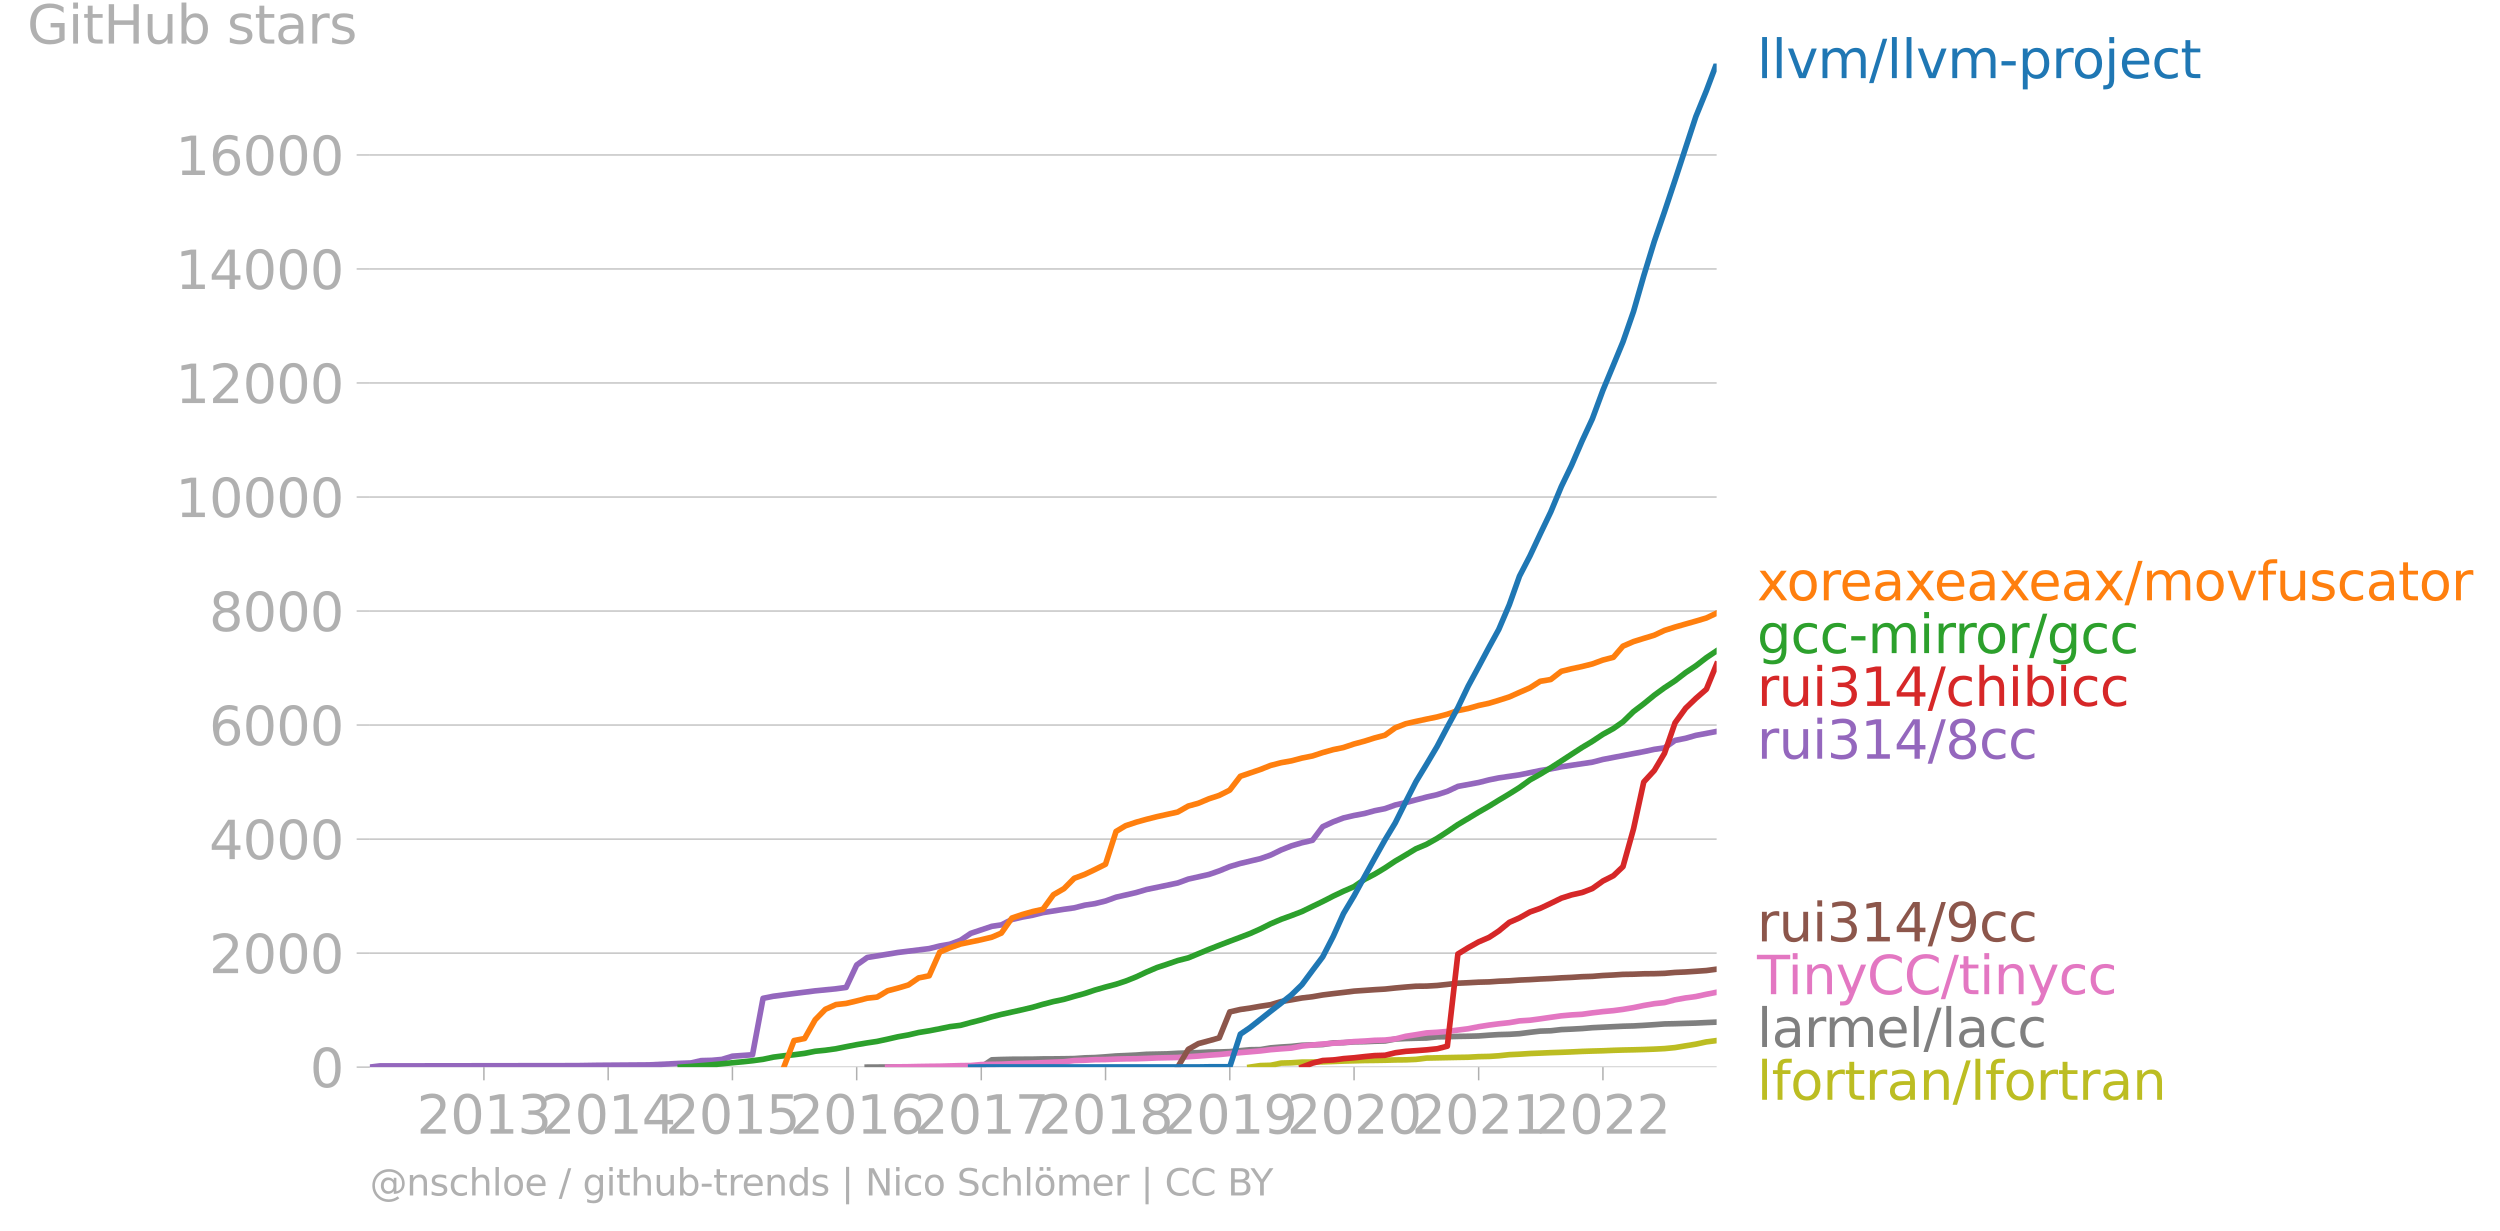 <svg xmlns="http://www.w3.org/2000/svg" xmlns:xlink="http://www.w3.org/1999/xlink" width="883.885" height="435.322" viewBox="0 0 662.914 326.492"><defs><style>*{stroke-linejoin:round;stroke-linecap:butt}</style></defs><g id="figure_1"><path id="patch_1" d="M0 326.492h662.914V0H0v326.492z" style="fill:none"/><g id="axes_1"><path id="patch_2" d="M98.073 282.965h357.12V16.853H98.073v266.112z" style="fill:none"/><g id="matplotlib.axis_1"><g id="xtick_1"><g id="line2d_1"><defs><path id="mf24869a889" d="M0 0v3.5" style="stroke:#b0b0b0;stroke-width:.4"/></defs><use xlink:href="#mf24869a889" x="128.315" y="282.965" style="fill:#b0b0b0;stroke:#b0b0b0;stroke-width:.4"/></g><g id="text_1" style="fill:#b0b0b0" transform="matrix(.14 0 0 -.14 110.5 300.602)"><defs><path id="DejaVuSans-32" d="M1228 531h2203V0H469v531q359 372 979 998 621 627 780 809 303 340 423 576 121 236 121 464 0 372-261 606-261 235-680 235-297 0-627-103-329-103-704-313v638q381 153 712 231 332 78 607 78 725 0 1156-363 431-362 431-968 0-288-108-546-107-257-392-607-78-91-497-524-418-433-1181-1211z" transform="scale(.016)"/><path id="DejaVuSans-30" d="M2034 4250q-487 0-733-480-245-479-245-1442 0-959 245-1439 246-480 733-480 491 0 736 480 246 480 246 1439 0 963-246 1442-245 480-736 480zm0 500q785 0 1199-621 414-620 414-1801 0-1178-414-1799Q2819-91 2034-91q-784 0-1198 620-414 621-414 1799 0 1181 414 1801 414 621 1198 621z" transform="scale(.016)"/><path id="DejaVuSans-31" d="M794 531h1031v3560L703 3866v575l1116 225h631V531h1031V0H794v531z" transform="scale(.016)"/><path id="DejaVuSans-33" d="M2597 2516q453-97 707-404 255-306 255-756 0-690-475-1069Q2609-91 1734-91q-293 0-604 58T488 141v609q262-153 574-231 313-78 654-78 593 0 904 234t311 681q0 413-289 645-289 233-804 233h-544v519h569q465 0 712 186t247 536q0 359-255 551-254 193-729 193-260 0-557-57-297-56-653-174v562q360 100 674 150t592 50q719 0 1137-327 419-326 419-882 0-388-222-655t-631-370z" transform="scale(.016)"/></defs><use xlink:href="#DejaVuSans-32"/><use xlink:href="#DejaVuSans-30" x="63.623"/><use xlink:href="#DejaVuSans-31" x="127.246"/><use xlink:href="#DejaVuSans-33" x="190.869"/></g></g><g id="xtick_2"><use xlink:href="#mf24869a889" id="line2d_2" x="161.264" y="282.965" style="fill:#b0b0b0;stroke:#b0b0b0;stroke-width:.4"/><g id="text_2" style="fill:#b0b0b0" transform="matrix(.14 0 0 -.14 143.45 300.602)"><defs><path id="DejaVuSans-34" d="M2419 4116 825 1625h1594v2491zm-166 550h794V1625h666v-525h-666V0h-628v1100H313v609l1940 2957z" transform="scale(.016)"/></defs><use xlink:href="#DejaVuSans-32"/><use xlink:href="#DejaVuSans-30" x="63.623"/><use xlink:href="#DejaVuSans-31" x="127.246"/><use xlink:href="#DejaVuSans-34" x="190.869"/></g></g><g id="xtick_3"><use xlink:href="#mf24869a889" id="line2d_3" x="194.214" y="282.965" style="fill:#b0b0b0;stroke:#b0b0b0;stroke-width:.4"/><g id="text_3" style="fill:#b0b0b0" transform="matrix(.14 0 0 -.14 176.399 300.602)"><defs><path id="DejaVuSans-35" d="M691 4666h2478v-532H1269V2991q137 47 274 70 138 23 276 23 781 0 1237-428 457-428 457-1159 0-753-469-1171Q2575-91 1722-91q-294 0-599 50Q819 9 494 109v635q281-153 581-228t634-75q541 0 856 284 316 284 316 772 0 487-316 771-315 285-856 285-253 0-505-56-251-56-513-175v2344z" transform="scale(.016)"/></defs><use xlink:href="#DejaVuSans-32"/><use xlink:href="#DejaVuSans-30" x="63.623"/><use xlink:href="#DejaVuSans-31" x="127.246"/><use xlink:href="#DejaVuSans-35" x="190.869"/></g></g><g id="xtick_4"><use xlink:href="#mf24869a889" id="line2d_4" x="227.164" y="282.965" style="fill:#b0b0b0;stroke:#b0b0b0;stroke-width:.4"/><g id="text_4" style="fill:#b0b0b0" transform="matrix(.14 0 0 -.14 209.349 300.602)"><defs><path id="DejaVuSans-36" d="M2113 2584q-425 0-674-291-248-290-248-796 0-503 248-796 249-292 674-292t673 292q248 293 248 796 0 506-248 796-248 291-673 291zm1253 1979v-575q-238 112-480 171-242 60-480 60-625 0-955-422-329-422-376-1275 184 272 462 417 279 145 613 145 703 0 1111-427 408-426 408-1160 0-719-425-1154Q2819-91 2113-91q-810 0-1238 620-428 621-428 1799 0 1106 525 1764t1409 658q238 0 480-47t505-140z" transform="scale(.016)"/></defs><use xlink:href="#DejaVuSans-32"/><use xlink:href="#DejaVuSans-30" x="63.623"/><use xlink:href="#DejaVuSans-31" x="127.246"/><use xlink:href="#DejaVuSans-36" x="190.869"/></g></g><g id="xtick_5"><use xlink:href="#mf24869a889" id="line2d_5" x="260.203" y="282.965" style="fill:#b0b0b0;stroke:#b0b0b0;stroke-width:.4"/><g id="text_5" style="fill:#b0b0b0" transform="matrix(.14 0 0 -.14 242.388 300.602)"><defs><path id="DejaVuSans-37" d="M525 4666h3000v-269L1831 0h-659l1594 4134H525v532z" transform="scale(.016)"/></defs><use xlink:href="#DejaVuSans-32"/><use xlink:href="#DejaVuSans-30" x="63.623"/><use xlink:href="#DejaVuSans-31" x="127.246"/><use xlink:href="#DejaVuSans-37" x="190.869"/></g></g><g id="xtick_6"><use xlink:href="#mf24869a889" id="line2d_6" x="293.153" y="282.965" style="fill:#b0b0b0;stroke:#b0b0b0;stroke-width:.4"/><g id="text_6" style="fill:#b0b0b0" transform="matrix(.14 0 0 -.14 275.338 300.602)"><defs><path id="DejaVuSans-38" d="M2034 2216q-450 0-708-241-257-241-257-662 0-422 257-663 258-241 708-241t709 242q260 243 260 662 0 421-258 662-257 241-711 241zm-631 268q-406 100-633 378-226 279-226 679 0 559 398 884 399 325 1092 325 697 0 1094-325t397-884q0-400-227-679-226-278-629-378 456-106 710-416 255-309 255-755 0-679-414-1042Q2806-91 2034-91q-771 0-1186 362-414 363-414 1042 0 446 256 755 257 310 713 416zm-231 997q0-362 226-565 227-203 636-203 407 0 636 203 230 203 230 565 0 363-230 566-229 203-636 203-409 0-636-203-226-203-226-566z" transform="scale(.016)"/></defs><use xlink:href="#DejaVuSans-32"/><use xlink:href="#DejaVuSans-30" x="63.623"/><use xlink:href="#DejaVuSans-31" x="127.246"/><use xlink:href="#DejaVuSans-38" x="190.869"/></g></g><g id="xtick_7"><use xlink:href="#mf24869a889" id="line2d_7" x="326.103" y="282.965" style="fill:#b0b0b0;stroke:#b0b0b0;stroke-width:.4"/><g id="text_7" style="fill:#b0b0b0" transform="matrix(.14 0 0 -.14 308.288 300.602)"><defs><path id="DejaVuSans-39" d="M703 97v575q238-113 481-172 244-59 479-59 625 0 954 420 330 420 377 1277-181-269-460-413-278-144-615-144-700 0-1108 423-408 424-408 1159 0 718 425 1152 425 435 1131 435 810 0 1236-621 427-620 427-1801 0-1103-524-1761Q2575-91 1691-91q-238 0-482 47Q966 3 703 97zm1256 1978q425 0 673 290 249 291 249 798 0 503-249 795-248 292-673 292t-673-292q-248-292-248-795 0-507 248-798 248-290 673-290z" transform="scale(.016)"/></defs><use xlink:href="#DejaVuSans-32"/><use xlink:href="#DejaVuSans-30" x="63.623"/><use xlink:href="#DejaVuSans-31" x="127.246"/><use xlink:href="#DejaVuSans-39" x="190.869"/></g></g><g id="xtick_8"><use xlink:href="#mf24869a889" id="line2d_8" x="359.052" y="282.965" style="fill:#b0b0b0;stroke:#b0b0b0;stroke-width:.4"/><g id="text_8" style="fill:#b0b0b0" transform="matrix(.14 0 0 -.14 341.237 300.602)"><use xlink:href="#DejaVuSans-32"/><use xlink:href="#DejaVuSans-30" x="63.623"/><use xlink:href="#DejaVuSans-32" x="127.246"/><use xlink:href="#DejaVuSans-30" x="190.869"/></g></g><g id="xtick_9"><use xlink:href="#mf24869a889" id="line2d_9" x="392.092" y="282.965" style="fill:#b0b0b0;stroke:#b0b0b0;stroke-width:.4"/><g id="text_9" style="fill:#b0b0b0" transform="matrix(.14 0 0 -.14 374.277 300.602)"><use xlink:href="#DejaVuSans-32"/><use xlink:href="#DejaVuSans-30" x="63.623"/><use xlink:href="#DejaVuSans-32" x="127.246"/><use xlink:href="#DejaVuSans-31" x="190.869"/></g></g><g id="xtick_10"><use xlink:href="#mf24869a889" id="line2d_10" x="425.042" y="282.965" style="fill:#b0b0b0;stroke:#b0b0b0;stroke-width:.4"/><g id="text_10" style="fill:#b0b0b0" transform="matrix(.14 0 0 -.14 407.227 300.602)"><use xlink:href="#DejaVuSans-32"/><use xlink:href="#DejaVuSans-30" x="63.623"/><use xlink:href="#DejaVuSans-32" x="127.246"/><use xlink:href="#DejaVuSans-32" x="190.869"/></g></g></g><g id="matplotlib.axis_2"><g id="ytick_1"><path id="line2d_11" d="M98.073 282.965h357.12" clip-path="url(#p66862dac83)" style="fill:none;stroke:#b0b0b0;stroke-width:.3;stroke-linecap:square"/><g id="line2d_12"><defs><path id="mf01cd3b2d3" d="M0 0h-3.5" style="stroke:#b0b0b0;stroke-width:.3"/></defs><use xlink:href="#mf01cd3b2d3" x="98.073" y="282.965" style="fill:#b0b0b0;stroke:#b0b0b0;stroke-width:.3"/></g><use xlink:href="#DejaVuSans-30" id="text_11" style="fill:#b0b0b0" transform="matrix(.14 0 0 -.14 82.166 288.284)"/></g><g id="ytick_2"><path id="line2d_13" d="M98.073 252.73h357.12" clip-path="url(#p66862dac83)" style="fill:none;stroke:#b0b0b0;stroke-width:.3;stroke-linecap:square"/><use xlink:href="#mf01cd3b2d3" id="line2d_14" x="98.073" y="252.73" style="fill:#b0b0b0;stroke:#b0b0b0;stroke-width:.3"/><g id="text_12" style="fill:#b0b0b0" transform="matrix(.14 0 0 -.14 55.443 258.049)"><use xlink:href="#DejaVuSans-32"/><use xlink:href="#DejaVuSans-30" x="63.623"/><use xlink:href="#DejaVuSans-30" x="127.246"/><use xlink:href="#DejaVuSans-30" x="190.869"/></g></g><g id="ytick_3"><path id="line2d_15" d="M98.073 222.495h357.12" clip-path="url(#p66862dac83)" style="fill:none;stroke:#b0b0b0;stroke-width:.3;stroke-linecap:square"/><use xlink:href="#mf01cd3b2d3" id="line2d_16" x="98.073" y="222.495" style="fill:#b0b0b0;stroke:#b0b0b0;stroke-width:.3"/><g id="text_13" style="fill:#b0b0b0" transform="matrix(.14 0 0 -.14 55.443 227.814)"><use xlink:href="#DejaVuSans-34"/><use xlink:href="#DejaVuSans-30" x="63.623"/><use xlink:href="#DejaVuSans-30" x="127.246"/><use xlink:href="#DejaVuSans-30" x="190.869"/></g></g><g id="ytick_4"><path id="line2d_17" d="M98.073 192.26h357.12" clip-path="url(#p66862dac83)" style="fill:none;stroke:#b0b0b0;stroke-width:.3;stroke-linecap:square"/><use xlink:href="#mf01cd3b2d3" id="line2d_18" x="98.073" y="192.26" style="fill:#b0b0b0;stroke:#b0b0b0;stroke-width:.3"/><g id="text_14" style="fill:#b0b0b0" transform="matrix(.14 0 0 -.14 55.443 197.579)"><use xlink:href="#DejaVuSans-36"/><use xlink:href="#DejaVuSans-30" x="63.623"/><use xlink:href="#DejaVuSans-30" x="127.246"/><use xlink:href="#DejaVuSans-30" x="190.869"/></g></g><g id="ytick_5"><path id="line2d_19" d="M98.073 162.025h357.12" clip-path="url(#p66862dac83)" style="fill:none;stroke:#b0b0b0;stroke-width:.3;stroke-linecap:square"/><use xlink:href="#mf01cd3b2d3" id="line2d_20" x="98.073" y="162.025" style="fill:#b0b0b0;stroke:#b0b0b0;stroke-width:.3"/><g id="text_15" style="fill:#b0b0b0" transform="matrix(.14 0 0 -.14 55.443 167.344)"><use xlink:href="#DejaVuSans-38"/><use xlink:href="#DejaVuSans-30" x="63.623"/><use xlink:href="#DejaVuSans-30" x="127.246"/><use xlink:href="#DejaVuSans-30" x="190.869"/></g></g><g id="ytick_6"><path id="line2d_21" d="M98.073 131.79h357.12" clip-path="url(#p66862dac83)" style="fill:none;stroke:#b0b0b0;stroke-width:.3;stroke-linecap:square"/><use xlink:href="#mf01cd3b2d3" id="line2d_22" x="98.073" y="131.79" style="fill:#b0b0b0;stroke:#b0b0b0;stroke-width:.3"/><g id="text_16" style="fill:#b0b0b0" transform="matrix(.14 0 0 -.14 46.536 137.11)"><use xlink:href="#DejaVuSans-31"/><use xlink:href="#DejaVuSans-30" x="63.623"/><use xlink:href="#DejaVuSans-30" x="127.246"/><use xlink:href="#DejaVuSans-30" x="190.869"/><use xlink:href="#DejaVuSans-30" x="254.492"/></g></g><g id="ytick_7"><path id="line2d_23" d="M98.073 101.556h357.12" clip-path="url(#p66862dac83)" style="fill:none;stroke:#b0b0b0;stroke-width:.3;stroke-linecap:square"/><use xlink:href="#mf01cd3b2d3" id="line2d_24" x="98.073" y="101.556" style="fill:#b0b0b0;stroke:#b0b0b0;stroke-width:.3"/><g id="text_17" style="fill:#b0b0b0" transform="matrix(.14 0 0 -.14 46.536 106.874)"><use xlink:href="#DejaVuSans-31"/><use xlink:href="#DejaVuSans-32" x="63.623"/><use xlink:href="#DejaVuSans-30" x="127.246"/><use xlink:href="#DejaVuSans-30" x="190.869"/><use xlink:href="#DejaVuSans-30" x="254.492"/></g></g><g id="ytick_8"><path id="line2d_25" d="M98.073 71.32h357.12" clip-path="url(#p66862dac83)" style="fill:none;stroke:#b0b0b0;stroke-width:.3;stroke-linecap:square"/><use xlink:href="#mf01cd3b2d3" id="line2d_26" x="98.073" y="71.321" style="fill:#b0b0b0;stroke:#b0b0b0;stroke-width:.3"/><g id="text_18" style="fill:#b0b0b0" transform="matrix(.14 0 0 -.14 46.536 76.64)"><use xlink:href="#DejaVuSans-31"/><use xlink:href="#DejaVuSans-34" x="63.623"/><use xlink:href="#DejaVuSans-30" x="127.246"/><use xlink:href="#DejaVuSans-30" x="190.869"/><use xlink:href="#DejaVuSans-30" x="254.492"/></g></g><g id="ytick_9"><path id="line2d_27" d="M98.073 41.086h357.12" clip-path="url(#p66862dac83)" style="fill:none;stroke:#b0b0b0;stroke-width:.3;stroke-linecap:square"/><use xlink:href="#mf01cd3b2d3" id="line2d_28" x="98.073" y="41.086" style="fill:#b0b0b0;stroke:#b0b0b0;stroke-width:.3"/><g id="text_19" style="fill:#b0b0b0" transform="matrix(.14 0 0 -.14 46.536 46.405)"><use xlink:href="#DejaVuSans-31"/><use xlink:href="#DejaVuSans-36" x="63.623"/><use xlink:href="#DejaVuSans-30" x="127.246"/><use xlink:href="#DejaVuSans-30" x="190.869"/><use xlink:href="#DejaVuSans-30" x="254.492"/></g></g><g id="text_20" style="fill:#b0b0b0" transform="matrix(.14 0 0 -.14 7.2 11.563)"><defs><path id="DejaVuSans-47" d="M3809 666v1253H2778v519h1656V434q-365-259-806-392-440-133-940-133-1094 0-1712 639-617 640-617 1780 0 1144 617 1783 618 639 1712 639 456 0 867-113 411-112 758-331v-672q-350 297-744 447t-828 150q-857 0-1287-478-429-478-429-1425 0-944 429-1422 430-478 1287-478 334 0 596 58 263 58 472 180z" transform="scale(.016)"/><path id="DejaVuSans-69" d="M603 3500h575V0H603v3500zm0 1363h575v-729H603v729z" transform="scale(.016)"/><path id="DejaVuSans-74" d="M1172 4494v-994h1184v-447H1172V1153q0-428 117-550t477-122h590V0h-590q-666 0-919 248-253 249-253 905v1900H172v447h422v994h578z" transform="scale(.016)"/><path id="DejaVuSans-48" d="M628 4666h631V2753h2294v1913h631V0h-631v2222H1259V0H628v4666z" transform="scale(.016)"/><path id="DejaVuSans-75" d="M544 1381v2119h575V1403q0-497 193-746 194-248 582-248 465 0 735 297 271 297 271 810v1984h575V0h-575v538q-209-319-486-474-276-155-642-155-603 0-916 375-312 375-312 1097zm1447 2203z" transform="scale(.016)"/><path id="DejaVuSans-62" d="M3116 1747q0 634-261 995t-717 361q-457 0-718-361t-261-995q0-634 261-995t718-361q456 0 717 361t261 995zM1159 2969q182 312 458 463 277 152 661 152 638 0 1036-506 399-506 399-1331T3314 415Q2916-91 2278-91q-384 0-661 152-276 152-458 464V0H581v4863h578V2969z" transform="scale(.016)"/><path id="DejaVuSans-73" d="M2834 3397v-544q-243 125-506 187-262 63-544 63-428 0-642-131t-214-394q0-200 153-314t616-217l197-44q612-131 870-370t258-667q0-488-386-773Q2250-91 1575-91q-281 0-586 55T347 128v594q319-166 628-249 309-82 613-82 406 0 624 139 219 139 219 392 0 234-158 359-157 125-692 241l-200 47q-534 112-772 345-237 233-237 639 0 494 350 762 350 269 994 269 318 0 599-47 282-46 519-140z" transform="scale(.016)"/><path id="DejaVuSans-61" d="M2194 1759q-697 0-966-159t-269-544q0-306 202-486 202-179 548-179 479 0 768 339t289 901v128h-572zm1147 238V0h-575v531q-197-318-491-470T1556-91q-537 0-855 302-317 302-317 808 0 590 395 890 396 300 1180 300h807v57q0 397-261 614t-733 217q-300 0-585-72-284-72-546-216v532q315 122 612 182 297 61 578 61 760 0 1135-394 375-393 375-1193z" transform="scale(.016)"/><path id="DejaVuSans-72" d="M2631 2963q-97 56-211 82-114 27-251 27-488 0-749-317t-261-911V0H581v3500h578v-544q182 319 472 473 291 155 707 155 59 0 131-8 72-7 159-23l3-590z" transform="scale(.016)"/></defs><use xlink:href="#DejaVuSans-47"/><use xlink:href="#DejaVuSans-69" x="77.49"/><use xlink:href="#DejaVuSans-74" x="105.273"/><use xlink:href="#DejaVuSans-48" x="144.482"/><use xlink:href="#DejaVuSans-75" x="219.678"/><use xlink:href="#DejaVuSans-62" x="283.057"/><use xlink:href="#DejaVuSans-20" x="346.533"/><use xlink:href="#DejaVuSans-73" x="378.32"/><use xlink:href="#DejaVuSans-74" x="430.42"/><use xlink:href="#DejaVuSans-61" x="469.629"/><use xlink:href="#DejaVuSans-72" x="530.908"/><use xlink:href="#DejaVuSans-73" x="572.021"/></g></g><path id="line2d_29" d="m331.429 282.965 2.798-.409 2.708-.075 2.799-.59 2.708-.075 2.799-.182 2.798-.015 2.708-.045 2.799-.106 2.708-.106 2.798-.075 2.799-.076 2.618-.03 2.798-.046 2.708-.075 2.799-.03 2.708-.121 2.799-.348 2.798-.06 2.708-.061 2.799-.06 2.708-.046 2.798-.15 2.799-.061 2.527-.167 2.799-.302 2.708-.121 2.799-.181 2.708-.106 2.798-.121 2.799-.09 2.708-.107 2.798-.136 2.708-.09 2.799-.076 2.798-.121 2.528-.076 2.799-.06 2.708-.076 2.798-.105 2.708-.137 2.799-.272 2.798-.468 2.708-.439 2.799-.604 2.708-.348" clip-path="url(#p66862dac83)" style="fill:none;stroke:#bcbd22;stroke-width:1.5;stroke-linecap:square"/><path id="line2d_30" d="m229.962 282.965 2.618-.015 2.798-.016h5.507l2.708-.015h16.61l2.799-1.89 2.528-.09 2.798-.06 2.708-.016 2.799-.015 2.708-.06 2.798-.015 2.799-.03 2.708-.046 2.798-.196 2.709-.076 2.798-.197 2.799-.226 2.527-.106 2.799-.136 2.708-.197 2.798-.06 2.708-.06 2.799-.152 2.798-.09 2.709-.091 2.798-.151 2.708-.016 2.799-.09 2.798-.257 2.528-.242 2.798-.046 2.708-.453 2.799-.227 2.708-.166 2.799-.302 2.798-.091 2.708-.09 2.799-.44 2.708-.06 2.798-.211 2.799-.046 2.618-.12 2.798-.076 2.708-.5 2.799-.15 2.708-.076 2.799-.06 2.798-.303 2.708-.045 2.799-.076 2.708-.045 2.798-.076 2.799-.211 2.527-.151 2.799-.076 2.708-.166 2.799-.363 2.708-.318 2.798-.09 2.799-.318 2.708-.12 2.798-.152 2.708-.227 2.799-.136 2.798-.136 2.528-.12 2.799-.076 2.708-.151 2.798-.182 2.708-.196 2.799-.06 2.798-.092 2.708-.075 2.799-.136 2.708-.121" clip-path="url(#p66862dac83)" style="fill:none;stroke:#7f7f7f;stroke-width:1.5;stroke-linecap:square"/><path id="line2d_31" d="m235.378 282.965 2.709-.076 2.798-.03 2.708-.06 2.799-.046 2.798-.03 2.708-.076 2.799-.075 2.708-.03 2.798-.258 2.799-.06 2.528-.045 2.798-.121 2.708-.106 2.799-.076 2.708-.106 2.798-.12 2.799-.106 2.708-.318 2.798-.09 2.709-.152 2.798-.03 2.799-.12 2.527-.061 2.799-.03 2.708-.091 2.798-.121 2.708-.06 2.799-.061 2.798-.212 2.709-.166 2.798-.227 2.708-.181 2.799-.272 2.798-.227 2.528-.212 2.798-.242 2.708-.332 2.799-.227 2.708-.197 2.799-.529 2.798-.287 2.708-.257 2.799-.212 2.708-.181 2.798-.257 2.799-.136 2.618-.197 2.798-.075 2.708-.287 2.799-.71 2.708-.424 2.799-.469 2.798-.166 2.708-.227 2.799-.363 2.708-.347 2.798-.545 2.799-.438 2.527-.333 2.799-.302 2.708-.469 2.799-.181 2.708-.363 2.798-.408 2.799-.393 2.708-.242 2.798-.166 2.708-.378 2.799-.333 2.798-.257 2.528-.332 2.799-.469 2.708-.56 2.798-.483 2.708-.287 2.799-.741 2.798-.499 2.708-.363 2.799-.604 2.708-.53" clip-path="url(#p66862dac83)" style="fill:none;stroke:#e377c2;stroke-width:1.5;stroke-linecap:square"/><g id="text_21" style="fill:#1f77b4" transform="matrix(.14 0 0 -.14 465.907 20.716)"><defs><path id="DejaVuSans-6c" d="M603 4863h575V0H603v4863z" transform="scale(.016)"/><path id="DejaVuSans-76" d="M191 3500h609L1894 563l1094 2937h609L2284 0h-781L191 3500z" transform="scale(.016)"/><path id="DejaVuSans-6d" d="M3328 2828q216 388 516 572t706 184q547 0 844-383 297-382 297-1088V0h-578v2094q0 503-179 746-178 244-543 244-447 0-707-297-259-296-259-809V0h-578v2094q0 506-178 748t-550 242q-441 0-701-298-259-298-259-808V0H581v3500h578v-544q197 322 472 475t653 153q382 0 649-194 267-193 395-562z" transform="scale(.016)"/><path id="DejaVuSans-2f" d="M1625 4666h531L531-594H0l1625 5260z" transform="scale(.016)"/><path id="DejaVuSans-2d" d="M313 2009h1684v-512H313v512z" transform="scale(.016)"/><path id="DejaVuSans-70" d="M1159 525v-1856H581v4831h578v-531q182 312 458 463 277 152 661 152 638 0 1036-506 399-506 399-1331T3314 415Q2916-91 2278-91q-384 0-661 152-276 152-458 464zm1957 1222q0 634-261 995t-717 361q-457 0-718-361t-261-995q0-634 261-995t718-361q456 0 717 361t261 995z" transform="scale(.016)"/><path id="DejaVuSans-6f" d="M1959 3097q-462 0-731-361t-269-989q0-628 267-989 268-361 733-361 460 0 728 362 269 363 269 988 0 622-269 986-268 364-728 364zm0 487q750 0 1178-488 429-487 429-1349 0-859-429-1349Q2709-91 1959-91q-753 0-1180 489-426 490-426 1349 0 862 426 1349 427 488 1180 488z" transform="scale(.016)"/><path id="DejaVuSans-6a" d="M603 3500h575V-63q0-668-255-968-254-300-820-300h-219v487H38q328 0 446 152Q603-541 603-63v3563zm0 1363h575v-729H603v729z" transform="scale(.016)"/><path id="DejaVuSans-65" d="M3597 1894v-281H953q38-594 358-905t892-311q331 0 642 81t618 244V178Q3153 47 2828-22t-659-69q-838 0-1327 487-489 488-489 1320 0 859 464 1363 464 505 1252 505 706 0 1117-455 411-454 411-1235zm-575 169q-6 471-264 752-258 282-683 282-481 0-770-272t-333-766l2050 4z" transform="scale(.016)"/><path id="DejaVuSans-63" d="M3122 3366v-538q-244 135-489 202t-495 67q-560 0-870-355-309-354-309-995t309-996q310-354 870-354 250 0 495 67t489 202V134Q2881 22 2623-34q-257-57-548-57-791 0-1257 497-465 497-465 1341 0 856 470 1346 471 491 1290 491 265 0 518-55 253-54 491-163z" transform="scale(.016)"/></defs><use xlink:href="#DejaVuSans-6c"/><use xlink:href="#DejaVuSans-6c" x="27.783"/><use xlink:href="#DejaVuSans-76" x="55.566"/><use xlink:href="#DejaVuSans-6d" x="114.746"/><use xlink:href="#DejaVuSans-2f" x="212.158"/><use xlink:href="#DejaVuSans-6c" x="245.85"/><use xlink:href="#DejaVuSans-6c" x="273.633"/><use xlink:href="#DejaVuSans-76" x="301.416"/><use xlink:href="#DejaVuSans-6d" x="360.596"/><use xlink:href="#DejaVuSans-2d" x="458.008"/><use xlink:href="#DejaVuSans-70" x="494.092"/><use xlink:href="#DejaVuSans-72" x="557.568"/><use xlink:href="#DejaVuSans-6f" x="596.432"/><use xlink:href="#DejaVuSans-6a" x="657.613"/><use xlink:href="#DejaVuSans-65" x="685.396"/><use xlink:href="#DejaVuSans-63" x="746.92"/><use xlink:href="#DejaVuSans-74" x="801.9"/></g><g id="text_22" style="fill:#ff7f0e" transform="matrix(.14 0 0 -.14 465.907 159.182)"><defs><path id="DejaVuSans-78" d="M3513 3500 2247 1797 3578 0h-678L1881 1375 863 0H184l1360 1831L300 3500h678l928-1247 928 1247h679z" transform="scale(.016)"/><path id="DejaVuSans-66" d="M2375 4863v-479h-550q-309 0-430-125-120-125-120-450v-309h947v-447h-947V0H697v3053H147v447h550v244q0 584 272 851 272 268 862 268h544z" transform="scale(.016)"/></defs><use xlink:href="#DejaVuSans-78"/><use xlink:href="#DejaVuSans-6f" x="56.055"/><use xlink:href="#DejaVuSans-72" x="117.236"/><use xlink:href="#DejaVuSans-65" x="156.1"/><use xlink:href="#DejaVuSans-61" x="217.623"/><use xlink:href="#DejaVuSans-78" x="278.902"/><use xlink:href="#DejaVuSans-65" x="334.957"/><use xlink:href="#DejaVuSans-61" x="396.48"/><use xlink:href="#DejaVuSans-78" x="457.76"/><use xlink:href="#DejaVuSans-65" x="513.814"/><use xlink:href="#DejaVuSans-61" x="575.338"/><use xlink:href="#DejaVuSans-78" x="636.617"/><use xlink:href="#DejaVuSans-2f" x="695.797"/><use xlink:href="#DejaVuSans-6d" x="729.488"/><use xlink:href="#DejaVuSans-6f" x="826.9"/><use xlink:href="#DejaVuSans-76" x="888.082"/><use xlink:href="#DejaVuSans-66" x="947.262"/><use xlink:href="#DejaVuSans-75" x="982.467"/><use xlink:href="#DejaVuSans-73" x="1045.846"/><use xlink:href="#DejaVuSans-63" x="1097.945"/><use xlink:href="#DejaVuSans-61" x="1152.926"/><use xlink:href="#DejaVuSans-74" x="1214.205"/><use xlink:href="#DejaVuSans-6f" x="1253.414"/><use xlink:href="#DejaVuSans-72" x="1314.596"/></g><g id="text_23" style="fill:#2ca02c" transform="matrix(.14 0 0 -.14 465.907 173.182)"><defs><path id="DejaVuSans-67" d="M2906 1791q0 625-258 968-257 344-723 344-462 0-720-344-258-343-258-968 0-622 258-966t720-344q466 0 723 344 258 344 258 966zm575-1357q0-893-397-1329-396-436-1215-436-303 0-572 45t-522 139v559q253-137 500-202 247-66 503-66 566 0 847 295t281 892v285q-178-310-456-463T1784 0Q1141 0 747 490 353 981 353 1791q0 812 394 1302 394 491 1037 491 388 0 666-153t456-462v531h575V434z" transform="scale(.016)"/></defs><use xlink:href="#DejaVuSans-67"/><use xlink:href="#DejaVuSans-63" x="63.477"/><use xlink:href="#DejaVuSans-63" x="118.457"/><use xlink:href="#DejaVuSans-2d" x="173.438"/><use xlink:href="#DejaVuSans-6d" x="209.521"/><use xlink:href="#DejaVuSans-69" x="306.934"/><use xlink:href="#DejaVuSans-72" x="334.717"/><use xlink:href="#DejaVuSans-72" x="374.08"/><use xlink:href="#DejaVuSans-6f" x="412.943"/><use xlink:href="#DejaVuSans-72" x="474.125"/><use xlink:href="#DejaVuSans-2f" x="515.238"/><use xlink:href="#DejaVuSans-67" x="548.93"/><use xlink:href="#DejaVuSans-63" x="612.406"/><use xlink:href="#DejaVuSans-63" x="667.387"/></g><g id="text_24" style="fill:#d62728" transform="matrix(.14 0 0 -.14 465.907 187.182)"><defs><path id="DejaVuSans-68" d="M3513 2113V0h-575v2094q0 497-194 743-194 247-581 247-466 0-735-297-269-296-269-809V0H581v4863h578V2956q207 316 486 472 280 156 646 156 603 0 912-373 310-373 310-1098z" transform="scale(.016)"/></defs><use xlink:href="#DejaVuSans-72"/><use xlink:href="#DejaVuSans-75" x="41.113"/><use xlink:href="#DejaVuSans-69" x="104.492"/><use xlink:href="#DejaVuSans-33" x="132.275"/><use xlink:href="#DejaVuSans-31" x="195.898"/><use xlink:href="#DejaVuSans-34" x="259.521"/><use xlink:href="#DejaVuSans-2f" x="323.145"/><use xlink:href="#DejaVuSans-63" x="356.836"/><use xlink:href="#DejaVuSans-68" x="411.816"/><use xlink:href="#DejaVuSans-69" x="475.195"/><use xlink:href="#DejaVuSans-62" x="502.979"/><use xlink:href="#DejaVuSans-69" x="566.455"/><use xlink:href="#DejaVuSans-63" x="594.238"/><use xlink:href="#DejaVuSans-63" x="649.219"/></g><g id="text_25" style="fill:#9467bd" transform="matrix(.14 0 0 -.14 465.907 201.182)"><use xlink:href="#DejaVuSans-72"/><use xlink:href="#DejaVuSans-75" x="41.113"/><use xlink:href="#DejaVuSans-69" x="104.492"/><use xlink:href="#DejaVuSans-33" x="132.275"/><use xlink:href="#DejaVuSans-31" x="195.898"/><use xlink:href="#DejaVuSans-34" x="259.521"/><use xlink:href="#DejaVuSans-2f" x="323.145"/><use xlink:href="#DejaVuSans-38" x="356.836"/><use xlink:href="#DejaVuSans-63" x="420.459"/><use xlink:href="#DejaVuSans-63" x="475.439"/></g><g id="text_26" style="fill:#8c564b" transform="matrix(.14 0 0 -.14 465.907 249.626)"><use xlink:href="#DejaVuSans-72"/><use xlink:href="#DejaVuSans-75" x="41.113"/><use xlink:href="#DejaVuSans-69" x="104.492"/><use xlink:href="#DejaVuSans-33" x="132.275"/><use xlink:href="#DejaVuSans-31" x="195.898"/><use xlink:href="#DejaVuSans-34" x="259.521"/><use xlink:href="#DejaVuSans-2f" x="323.145"/><use xlink:href="#DejaVuSans-39" x="356.836"/><use xlink:href="#DejaVuSans-63" x="420.459"/><use xlink:href="#DejaVuSans-63" x="475.439"/></g><g id="text_27" style="fill:#e377c2" transform="matrix(.14 0 0 -.14 465.907 263.626)"><defs><path id="DejaVuSans-54" d="M-19 4666h3947v-532H2272V0h-634v4134H-19v532z" transform="scale(.016)"/><path id="DejaVuSans-6e" d="M3513 2113V0h-575v2094q0 497-194 743-194 247-581 247-466 0-735-297-269-296-269-809V0H581v3500h578v-544q207 316 486 472 280 156 646 156 603 0 912-373 310-373 310-1098z" transform="scale(.016)"/><path id="DejaVuSans-79" d="M2059-325q-243-625-475-815-231-191-618-191H506v481h338q237 0 368 113 132 112 291 531l103 262L191 3500h609L1894 763l1094 2737h609L2059-325z" transform="scale(.016)"/><path id="DejaVuSans-43" d="M4122 4306v-665q-319 297-680 443-361 147-767 147-800 0-1225-489t-425-1414q0-922 425-1411t1225-489q406 0 767 147t680 444V359q-331-225-702-338-370-112-782-112-1060 0-1670 648-609 649-609 1771 0 1125 609 1773 610 649 1670 649 418 0 788-111 371-111 696-333z" transform="scale(.016)"/></defs><use xlink:href="#DejaVuSans-54"/><use xlink:href="#DejaVuSans-69" x="57.959"/><use xlink:href="#DejaVuSans-6e" x="85.742"/><use xlink:href="#DejaVuSans-79" x="149.121"/><use xlink:href="#DejaVuSans-43" x="208.301"/><use xlink:href="#DejaVuSans-43" x="278.125"/><use xlink:href="#DejaVuSans-2f" x="347.949"/><use xlink:href="#DejaVuSans-74" x="381.641"/><use xlink:href="#DejaVuSans-69" x="420.85"/><use xlink:href="#DejaVuSans-6e" x="448.633"/><use xlink:href="#DejaVuSans-79" x="512.012"/><use xlink:href="#DejaVuSans-63" x="571.191"/><use xlink:href="#DejaVuSans-63" x="626.172"/></g><g id="text_28" style="fill:#7f7f7f" transform="matrix(.14 0 0 -.14 465.907 277.626)"><use xlink:href="#DejaVuSans-6c"/><use xlink:href="#DejaVuSans-61" x="27.783"/><use xlink:href="#DejaVuSans-72" x="89.063"/><use xlink:href="#DejaVuSans-6d" x="128.426"/><use xlink:href="#DejaVuSans-65" x="225.838"/><use xlink:href="#DejaVuSans-6c" x="287.361"/><use xlink:href="#DejaVuSans-2f" x="315.145"/><use xlink:href="#DejaVuSans-6c" x="348.836"/><use xlink:href="#DejaVuSans-61" x="376.619"/><use xlink:href="#DejaVuSans-63" x="437.898"/><use xlink:href="#DejaVuSans-63" x="492.879"/></g><g id="text_29" style="fill:#bcbd22" transform="matrix(.14 0 0 -.14 465.907 291.626)"><use xlink:href="#DejaVuSans-6c"/><use xlink:href="#DejaVuSans-66" x="27.783"/><use xlink:href="#DejaVuSans-6f" x="62.988"/><use xlink:href="#DejaVuSans-72" x="124.17"/><use xlink:href="#DejaVuSans-74" x="165.283"/><use xlink:href="#DejaVuSans-72" x="204.492"/><use xlink:href="#DejaVuSans-61" x="245.605"/><use xlink:href="#DejaVuSans-6e" x="306.885"/><use xlink:href="#DejaVuSans-2f" x="370.264"/><use xlink:href="#DejaVuSans-6c" x="403.955"/><use xlink:href="#DejaVuSans-66" x="431.738"/><use xlink:href="#DejaVuSans-6f" x="466.943"/><use xlink:href="#DejaVuSans-72" x="528.125"/><use xlink:href="#DejaVuSans-74" x="569.238"/><use xlink:href="#DejaVuSans-72" x="608.447"/><use xlink:href="#DejaVuSans-61" x="649.561"/><use xlink:href="#DejaVuSans-6e" x="710.84"/></g><g id="text_30" style="fill:#b0b0b0" transform="matrix(.097 0 0 -.097 98.073 317.001)"><defs><path id="DejaVuSans-40" d="M2381 1678q0-447 222-702 222-254 610-254 384 0 604 256 221 256 221 700 0 438-225 695-225 258-607 258-378 0-602-256-223-256-223-697zm1703-934q-187-241-429-355t-564-114q-538 0-874 389t-336 1014q0 625 337 1015 338 391 873 391 322 0 565-117 244-117 428-354v409h447V722q457 69 714 417 258 349 258 902 0 334-99 628-98 294-298 544-325 409-792 626t-1017 217q-384 0-738-102-353-101-653-301-490-319-767-836-276-517-276-1120 0-497 179-932 180-434 521-765 328-325 759-495 431-171 922-171 403 0 792 136t714 389l281-347q-390-303-851-464t-936-161q-578 0-1091 205-512 205-912 595Q841 78 631 592q-209 514-209 1105 0 569 212 1084 213 516 607 907 403 396 931 607t1119 211q662 0 1229-272 568-271 952-771 234-307 357-666 124-359 124-744 0-822-497-1297T4084 263v481z" transform="scale(.016)"/><path id="DejaVuSans-64" d="M2906 2969v1894h575V0h-575v525q-181-312-458-464-276-152-664-152-634 0-1033 506-398 507-398 1332t398 1331q399 506 1033 506 388 0 664-152 277-151 458-463zM947 1747q0-634 261-995t717-361q456 0 718 361 263 361 263 995t-263 995q-262 361-718 361t-717-361q-261-361-261-995z" transform="scale(.016)"/><path id="DejaVuSans-7c" d="M1344 4891v-6400H813v6400h531z" transform="scale(.016)"/><path id="DejaVuSans-4e" d="M628 4666h850L3547 763v3903h612V0h-850L1241 3903V0H628v4666z" transform="scale(.016)"/><path id="DejaVuSans-53" d="M3425 4513v-616q-359 172-678 256-319 85-616 85-515 0-795-200t-280-569q0-310 186-468 186-157 705-254l381-78q706-135 1042-474t336-907q0-679-455-1029Q2797-91 1919-91q-331 0-705 75-373 75-773 222v650q384-215 753-325 369-109 725-109 540 0 834 212 294 213 294 607 0 343-211 537t-692 291l-385 75q-706 140-1022 440-315 300-315 835 0 619 436 975t1201 356q329 0 669-60 341-59 697-177z" transform="scale(.016)"/><path id="DejaVuSans-f6" d="M1959 3097q-462 0-731-361t-269-989q0-628 267-989 268-361 733-361 460 0 728 362 269 363 269 988 0 622-269 986-268 364-728 364zm0 487q750 0 1178-488 429-487 429-1349 0-859-429-1349Q2709-91 1959-91q-753 0-1180 489-426 490-426 1349 0 862 426 1349 427 488 1180 488zm295 1266h634v-631h-634v631zm-1222 0h634v-631h-634v631z" transform="scale(.016)"/><path id="DejaVuSans-42" d="M1259 2228V519h1013q509 0 754 211 246 211 246 645 0 438-246 645-245 208-754 208H1259zm0 1919V2741h935q462 0 688 173 227 174 227 530 0 353-227 528-226 175-688 175h-935zm-631 519h1613q722 0 1112-300 391-300 391-853 0-429-200-682t-588-315q466-100 724-418 258-317 258-792 0-625-425-966Q3088 0 2303 0H628v4666z" transform="scale(.016)"/><path id="DejaVuSans-59" d="M-13 4666h679l1293-1919 1285 1919h678L2272 2222V0h-634v2222L-13 4666z" transform="scale(.016)"/></defs><use xlink:href="#DejaVuSans-40"/><use xlink:href="#DejaVuSans-6e" x="100"/><use xlink:href="#DejaVuSans-73" x="163.379"/><use xlink:href="#DejaVuSans-63" x="215.479"/><use xlink:href="#DejaVuSans-68" x="270.459"/><use xlink:href="#DejaVuSans-6c" x="333.838"/><use xlink:href="#DejaVuSans-6f" x="361.621"/><use xlink:href="#DejaVuSans-65" x="422.803"/><use xlink:href="#DejaVuSans-20" x="484.326"/><use xlink:href="#DejaVuSans-2f" x="516.113"/><use xlink:href="#DejaVuSans-20" x="549.805"/><use xlink:href="#DejaVuSans-67" x="581.592"/><use xlink:href="#DejaVuSans-69" x="645.068"/><use xlink:href="#DejaVuSans-74" x="672.852"/><use xlink:href="#DejaVuSans-68" x="712.061"/><use xlink:href="#DejaVuSans-75" x="775.439"/><use xlink:href="#DejaVuSans-62" x="838.818"/><use xlink:href="#DejaVuSans-2d" x="902.295"/><use xlink:href="#DejaVuSans-74" x="938.379"/><use xlink:href="#DejaVuSans-72" x="977.588"/><use xlink:href="#DejaVuSans-65" x="1016.451"/><use xlink:href="#DejaVuSans-6e" x="1077.975"/><use xlink:href="#DejaVuSans-64" x="1141.354"/><use xlink:href="#DejaVuSans-73" x="1204.83"/><use xlink:href="#DejaVuSans-20" x="1256.93"/><use xlink:href="#DejaVuSans-7c" x="1288.717"/><use xlink:href="#DejaVuSans-20" x="1322.408"/><use xlink:href="#DejaVuSans-4e" x="1354.195"/><use xlink:href="#DejaVuSans-69" x="1429"/><use xlink:href="#DejaVuSans-63" x="1456.783"/><use xlink:href="#DejaVuSans-6f" x="1511.764"/><use xlink:href="#DejaVuSans-20" x="1572.945"/><use xlink:href="#DejaVuSans-53" x="1604.732"/><use xlink:href="#DejaVuSans-63" x="1668.209"/><use xlink:href="#DejaVuSans-68" x="1723.189"/><use xlink:href="#DejaVuSans-6c" x="1786.568"/><use xlink:href="#DejaVuSans-f6" x="1814.352"/><use xlink:href="#DejaVuSans-6d" x="1875.533"/><use xlink:href="#DejaVuSans-65" x="1972.945"/><use xlink:href="#DejaVuSans-72" x="2034.469"/><use xlink:href="#DejaVuSans-20" x="2075.582"/><use xlink:href="#DejaVuSans-7c" x="2107.369"/><use xlink:href="#DejaVuSans-20" x="2141.061"/><use xlink:href="#DejaVuSans-43" x="2172.848"/><use xlink:href="#DejaVuSans-43" x="2242.672"/><use xlink:href="#DejaVuSans-20" x="2312.496"/><use xlink:href="#DejaVuSans-42" x="2344.283"/><use xlink:href="#DejaVuSans-59" x="2407.387"/></g><path id="line2d_32" d="m312.291 282.965 2.798-4.717 2.709-1.527 2.798-.756 2.708-.756 2.799-6.893 2.798-.635 2.528-.363 2.798-.499 2.708-.408 2.799-.831 2.708-.454 2.799-.499 2.798-.332 2.708-.469 2.799-.348 2.708-.317 2.798-.348 2.799-.196 2.618-.182 2.798-.166 2.708-.287 2.799-.257 2.708-.212 2.799-.03 2.798-.166 2.708-.288 2.799-.317 2.708-.121 2.798-.151 2.799-.076 2.527-.181 2.799-.106 2.708-.197 2.799-.12 2.708-.167 2.798-.12 2.799-.182 2.708-.121 2.798-.182 2.708-.09 2.799-.227 2.798-.136 2.528-.166 2.799-.046 2.708-.106 2.798-.03 2.708-.09 2.799-.242 2.798-.121 2.708-.182 2.799-.196 2.708-.363" clip-path="url(#p66862dac83)" style="fill:none;stroke:#8c564b;stroke-width:1.5;stroke-linecap:square"/><path id="line2d_33" d="m98.073 282.965 2.618-.318 52.268-.075 5.507-.091 13.631-.106 8.305-.408 2.799-.106 2.708-.62 2.798-.075 2.708-.242 2.799-.862 5.326-.378 2.798-14.966 2.709-.544 5.506-.726 5.597-.71 5.507-.545 2.708-.362 2.799-5.957 2.798-1.98 8.125-1.33 8.305-1.028 2.798-.696 2.708-.469 2.799-1.043 2.708-1.829 5.597-1.874 2.528-.378 2.798-1.436 2.708-.62 2.799-.514 2.708-.68 5.597-.892 2.708-.378 2.798-.71 2.709-.41 2.798-.695 2.799-1.012 5.326-1.225 2.708-.801 8.305-1.739 2.798-1.028 5.507-1.24 2.708-.937 2.799-1.148 2.798-.832 5.326-1.27 2.708-.952 2.799-1.36 2.708-1.074 2.799-.832 2.798-.65 2.708-3.613 2.799-1.285 2.708-1.028 2.798-.65 2.799-.529 2.618-.725 2.798-.56 2.708-.967 2.799-.65 5.507-1.452 2.798-.635 2.708-.876 2.799-1.316 5.506-1.028 2.799-.71 2.527-.514 5.507-.816 5.507-1.134 2.798-.439 2.799-.559 8.214-1.224 2.799-.726 10.833-2.071 2.798-.605 2.708-.393 2.799-1.98 2.798-.56 2.708-.77 5.507-1.044h0" clip-path="url(#p66862dac83)" style="fill:none;stroke:#9467bd;stroke-width:1.5;stroke-linecap:square"/><path id="line2d_34" d="m345.24 282.965 2.8-1.059 2.707-.695 2.799-.151 2.708-.348 2.798-.227 2.799-.317 2.618-.257 2.798-.09 2.708-.666 2.799-.378 2.708-.181 2.799-.212 2.798-.287 2.708-.68 2.799-24.445 2.708-1.663 2.798-1.557 2.799-1.21 2.527-1.663 2.799-2.297 2.708-1.195 2.799-1.572 2.708-.967 2.798-1.316 2.799-1.375 2.708-.862 2.798-.635 2.708-1.043 2.799-1.996 2.798-1.42 2.528-2.404 2.799-10.023 2.708-12.427 2.798-3.038 2.708-4.566 2.799-8.088 2.798-3.855 2.708-2.6 2.799-2.434 2.708-6.621" clip-path="url(#p66862dac83)" style="fill:none;stroke:#d62728;stroke-width:1.5;stroke-linecap:square"/><path id="line2d_35" d="m180.402 282.965 2.799-.182 2.708-.211 2.798-.227 2.708-.257 2.799-.287 2.798-.257 2.528-.272 2.798-.378 2.709-.575 2.798-.363 2.708-.272 2.799-.363 2.798-.559 2.708-.272 2.799-.393 2.708-.544 2.799-.545 2.798-.468 2.618-.393 2.798-.605 2.709-.62 2.798-.499 2.708-.635 2.799-.453 2.798-.544 2.708-.56 2.799-.347 2.708-.741 2.798-.71 2.799-.817 2.528-.635 2.798-.62 2.708-.604 2.799-.666 2.708-.786 2.798-.725 2.799-.59 2.708-.786 2.798-.771 2.709-.907 2.798-.801 2.799-.741 2.527-.832 2.799-1.118 2.708-1.27 2.798-1.194 2.708-.892 2.799-.968 2.798-.71 2.709-1.119 2.798-1.164 2.708-1.058 2.799-1.074 2.798-1.058 2.528-.967 2.798-1.24 2.708-1.36 2.799-1.195 2.708-.982 2.799-1.074 2.798-1.36 2.708-1.3 2.799-1.437 2.708-1.285 2.798-1.224 2.799-1.92 2.618-1.36 2.798-1.679 2.708-1.799 2.799-1.647 2.708-1.633 2.799-1.18 2.798-1.571 2.708-1.754 2.799-1.905 2.708-1.602 2.798-1.693 2.799-1.603 2.527-1.557 2.799-1.678 2.708-1.693 2.799-2.026 2.708-1.512 2.798-1.708 2.799-1.799 2.708-1.769 2.798-1.814 2.708-1.617 2.799-1.86 2.798-1.542 2.528-1.768 2.799-2.722 2.708-2.056 2.798-2.282 2.708-1.98 2.799-1.845 2.798-2.162 2.708-1.799 2.799-2.162 2.708-1.814" clip-path="url(#p66862dac83)" style="fill:none;stroke:#2ca02c;stroke-width:1.5;stroke-linecap:square"/><path id="line2d_36" d="m207.845 282.965 2.708-7.045 2.799-.544 2.798-4.959 2.708-2.781 2.799-1.255 2.708-.303 2.799-.665 2.798-.725 2.618-.288 2.798-1.678 2.709-.71 2.798-.832 2.708-1.874 2.799-.56 2.798-6.288 2.708-1.15 2.799-.982 2.708-.56 2.798-.589 2.799-.665 2.528-1.088 2.798-3.991 2.708-.923 2.799-.8 2.708-.605 2.798-3.855 2.799-1.618 2.708-2.736 2.798-1.043 2.709-1.285 2.798-1.406 2.799-8.693 2.527-1.512 2.799-.937 2.708-.756 2.798-.71 2.708-.605 2.799-.62 2.798-1.587 2.709-.756 2.798-1.18 2.708-.891 2.799-1.406 2.798-3.658 2.528-.862 2.798-.952 2.708-1.074 2.799-.725 2.708-.484 2.799-.74 2.798-.56 2.708-.892 2.799-.786 2.708-.56 2.798-.937 2.799-.756 2.618-.831 2.798-.741 2.708-1.95 2.799-1.089 2.708-.62 2.799-.604 2.798-.575 2.708-.725 2.799-.968 2.708-.544 2.798-.801 2.799-.605 2.527-.77 2.799-.893 2.708-1.21 2.799-1.224 2.708-1.723 2.798-.469 2.799-2.177 2.708-.665 2.798-.604 2.708-.68 2.799-1.029 2.798-.74 2.528-2.948 2.799-1.21 2.708-.846 2.798-.847 2.708-1.27 2.799-.892 2.798-.801 2.708-.77 2.799-.832 2.708-1.285" clip-path="url(#p66862dac83)" style="fill:none;stroke:#ff7f0e;stroke-width:1.5;stroke-linecap:square"/><path id="line2d_37" d="m257.405 282.965 2.798-.046h57.595l2.798-.045h5.507l2.798-8.647 2.528-1.724 2.798-2.207 2.708-2.146 2.799-2.177 2.708-2.162 2.799-2.721 2.798-3.78 2.708-3.598 2.799-5.442 2.708-6.032 2.798-4.686 2.799-5.14 2.618-4.732 2.798-4.989 2.708-4.49 2.799-5.623 2.708-5.321 2.799-4.611 2.798-4.717 2.708-5.14 2.799-5.14 2.708-5.669 2.798-5.185 2.799-5.26 2.527-4.612 2.799-6.546 2.708-7.604 2.799-5.412 2.708-5.79 2.798-5.85 2.799-6.727 2.708-5.609 2.798-6.485 2.708-5.836 2.799-7.558 2.798-6.743 2.528-6.122 2.799-8.058 2.708-9.433 2.798-9.131 2.708-7.876 2.799-8.39 2.798-8.557 2.708-8.254 2.799-6.878 2.708-7.211" clip-path="url(#p66862dac83)" style="fill:none;stroke:#1f77b4;stroke-width:1.5;stroke-linecap:square"/></g></g><defs><clipPath id="p66862dac83"><path d="M98.073 16.853h357.12v266.112H98.073z"/></clipPath></defs></svg>